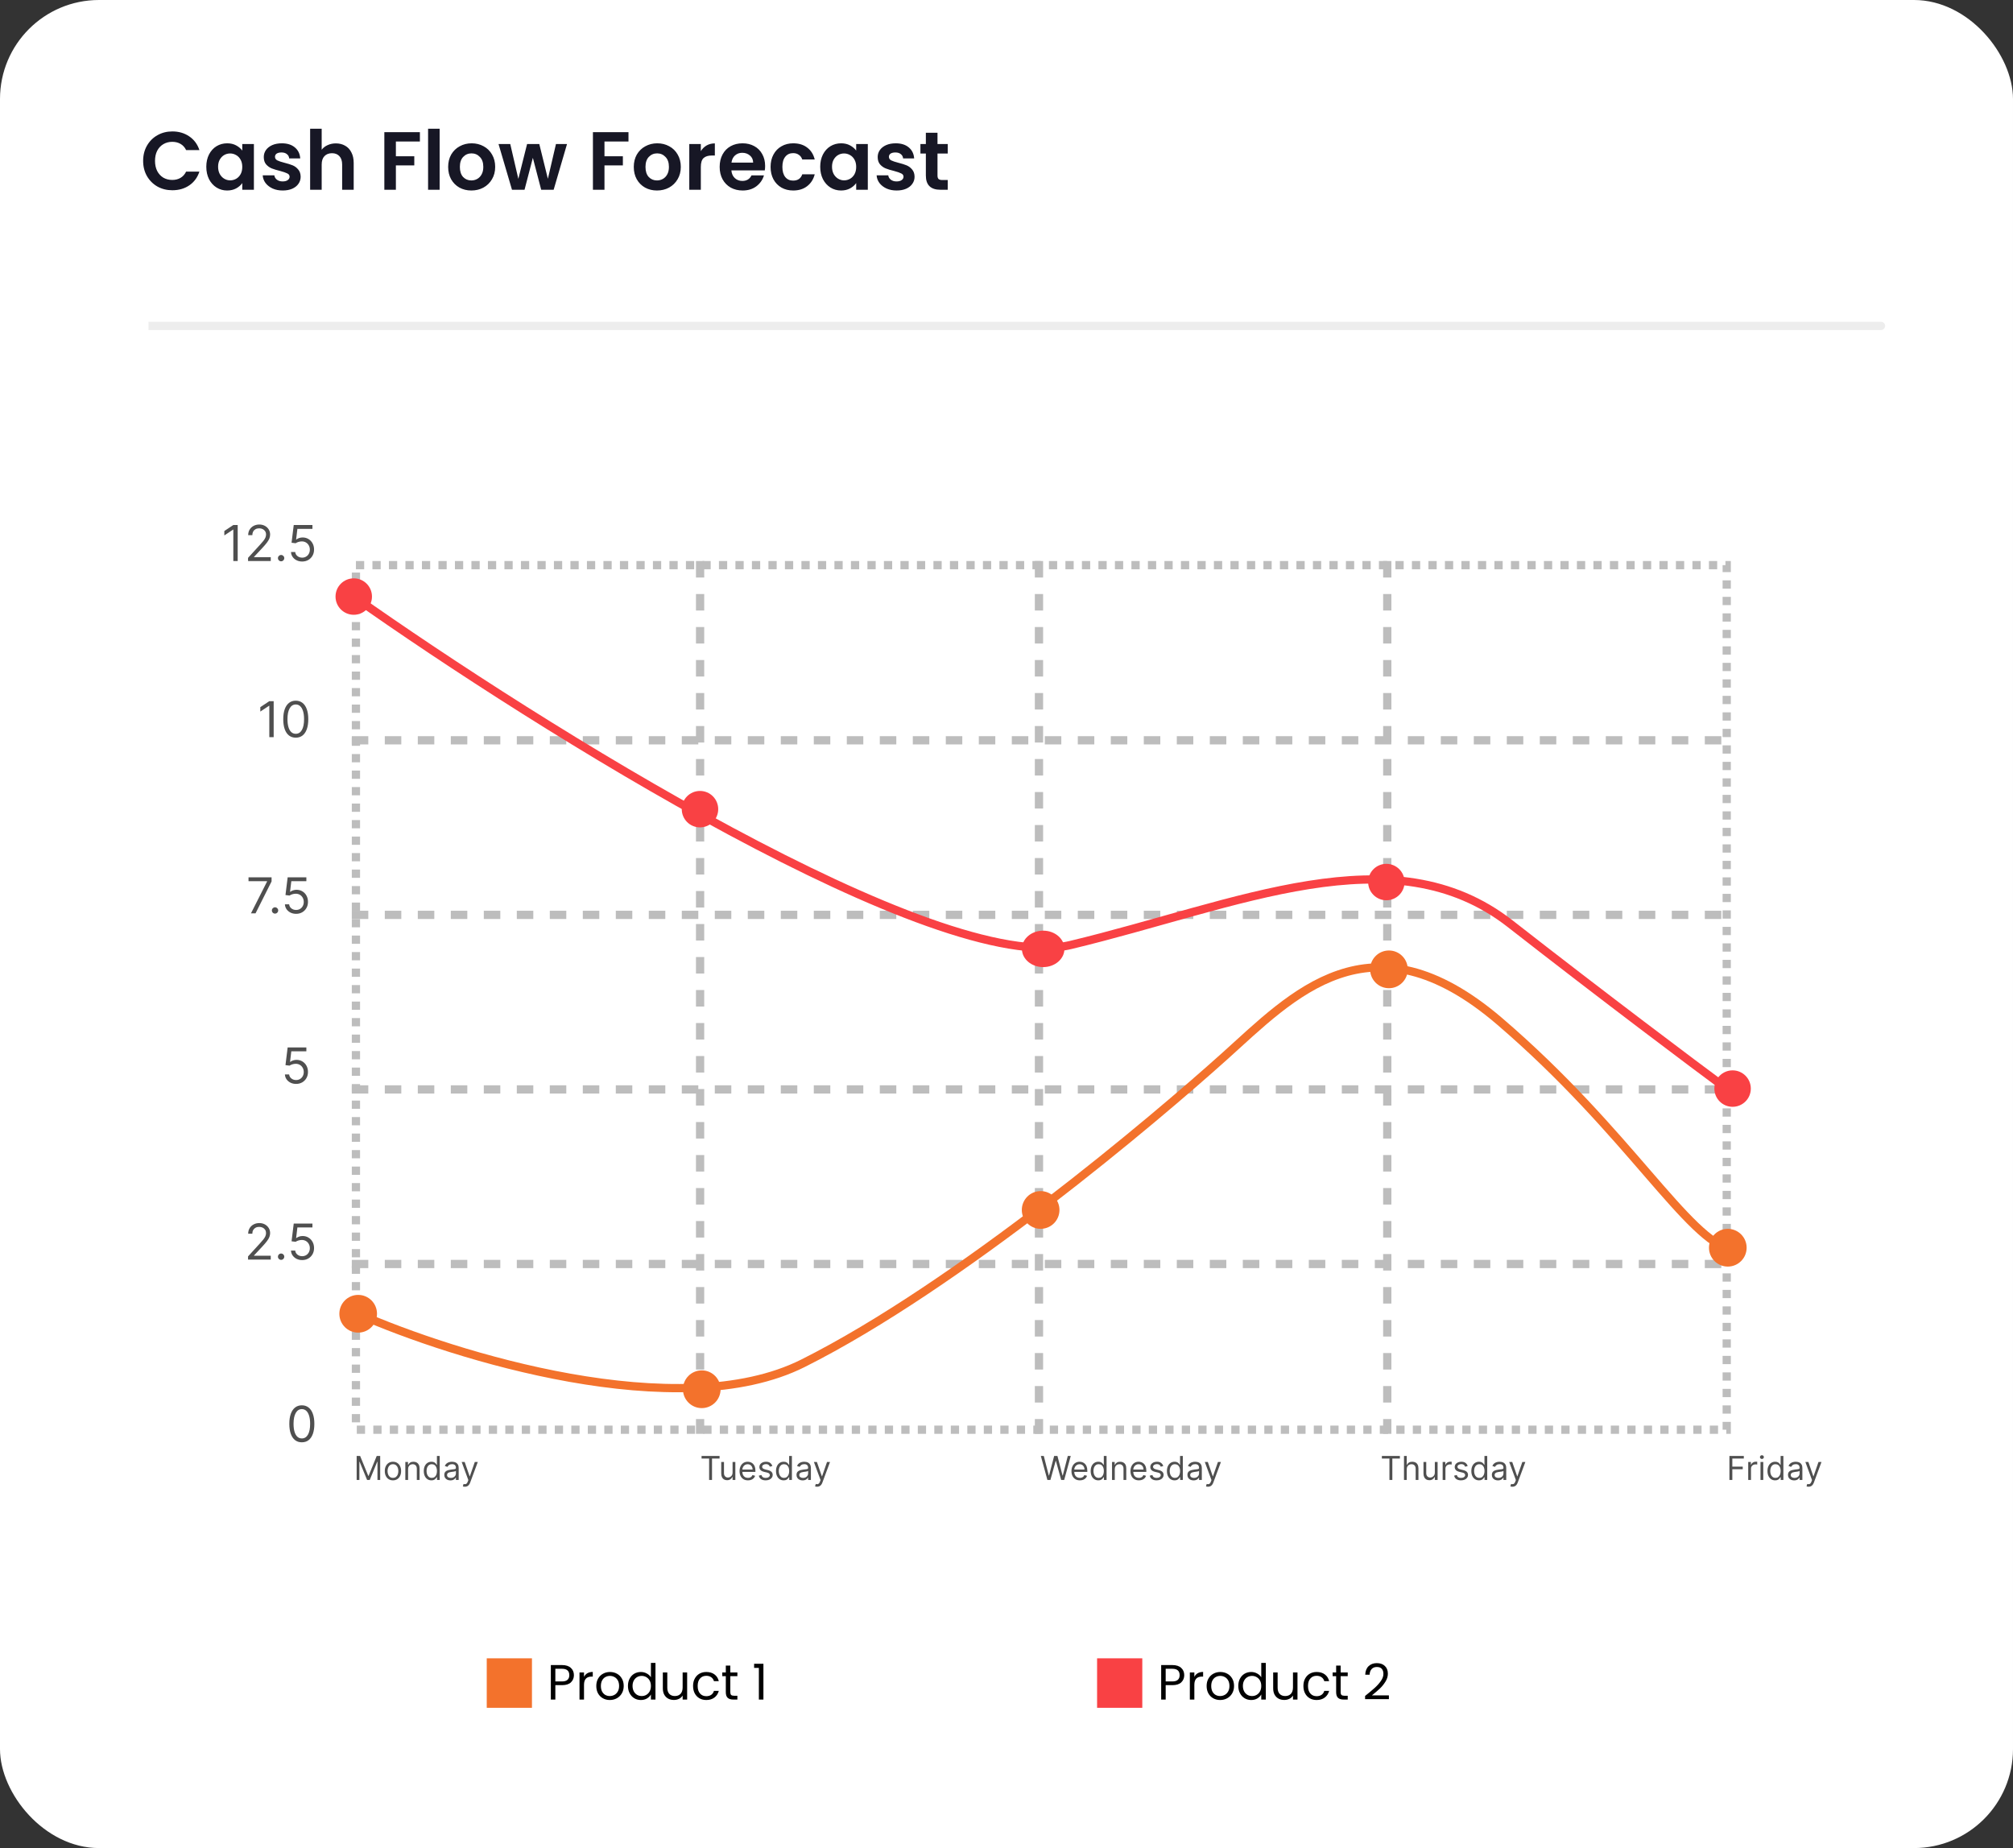 <svg width="244" height="224" viewBox="0 0 244 224" fill="none" xmlns="http://www.w3.org/2000/svg">
<rect x="0" y="0" width="244" height="224" fill="#333333" stroke="none"/>
<rect width="244" height="224" rx="12" fill="white"/>
<path d="M17.35 19.5C17.35 18.813 17.503 18.2 17.81 17.66C18.123 17.113 18.547 16.69 19.08 16.39C19.62 16.083 20.223 15.93 20.89 15.93C21.67 15.93 22.353 16.13 22.94 16.53C23.527 16.93 23.937 17.483 24.17 18.19H22.56C22.4 17.857 22.173 17.607 21.88 17.44C21.593 17.273 21.26 17.19 20.88 17.19C20.473 17.19 20.11 17.287 19.79 17.48C19.477 17.667 19.23 17.933 19.05 18.28C18.877 18.627 18.79 19.033 18.79 19.5C18.79 19.96 18.877 20.367 19.05 20.72C19.23 21.067 19.477 21.337 19.79 21.53C20.11 21.717 20.473 21.81 20.88 21.81C21.26 21.81 21.593 21.727 21.88 21.56C22.173 21.387 22.4 21.133 22.56 20.8H24.17C23.937 21.513 23.527 22.07 22.94 22.47C22.36 22.863 21.677 23.06 20.89 23.06C20.223 23.06 19.62 22.91 19.08 22.61C18.547 22.303 18.123 21.88 17.81 21.34C17.503 20.8 17.35 20.187 17.35 19.5ZM25.006 20.21C25.006 19.65 25.116 19.153 25.336 18.72C25.562 18.287 25.866 17.953 26.246 17.72C26.632 17.487 27.062 17.37 27.536 17.37C27.949 17.37 28.309 17.453 28.616 17.62C28.929 17.787 29.179 17.997 29.366 18.25V17.46H30.776V23H29.366V22.19C29.186 22.45 28.936 22.667 28.616 22.84C28.302 23.007 27.939 23.09 27.526 23.09C27.059 23.09 26.632 22.97 26.246 22.73C25.866 22.49 25.562 22.153 25.336 21.72C25.116 21.28 25.006 20.777 25.006 20.21ZM29.366 20.23C29.366 19.89 29.299 19.6 29.166 19.36C29.032 19.113 28.852 18.927 28.626 18.8C28.399 18.667 28.156 18.6 27.896 18.6C27.636 18.6 27.396 18.663 27.176 18.79C26.956 18.917 26.776 19.103 26.636 19.35C26.502 19.59 26.436 19.877 26.436 20.21C26.436 20.543 26.502 20.837 26.636 21.09C26.776 21.337 26.956 21.527 27.176 21.66C27.402 21.793 27.642 21.86 27.896 21.86C28.156 21.86 28.399 21.797 28.626 21.67C28.852 21.537 29.032 21.35 29.166 21.11C29.299 20.863 29.366 20.57 29.366 20.23ZM34.263 23.09C33.81 23.09 33.403 23.01 33.043 22.85C32.683 22.683 32.397 22.46 32.183 22.18C31.977 21.9 31.863 21.59 31.843 21.25H33.253C33.28 21.463 33.383 21.64 33.563 21.78C33.75 21.92 33.98 21.99 34.253 21.99C34.52 21.99 34.727 21.937 34.873 21.83C35.026 21.723 35.103 21.587 35.103 21.42C35.103 21.24 35.01 21.107 34.823 21.02C34.643 20.927 34.353 20.827 33.953 20.72C33.54 20.62 33.2 20.517 32.933 20.41C32.673 20.303 32.447 20.14 32.253 19.92C32.066 19.7 31.973 19.403 31.973 19.03C31.973 18.723 32.06 18.443 32.233 18.19C32.413 17.937 32.666 17.737 32.993 17.59C33.327 17.443 33.717 17.37 34.163 17.37C34.823 17.37 35.35 17.537 35.743 17.87C36.136 18.197 36.353 18.64 36.393 19.2H35.053C35.033 18.98 34.94 18.807 34.773 18.68C34.613 18.547 34.397 18.48 34.123 18.48C33.87 18.48 33.673 18.527 33.533 18.62C33.4 18.713 33.333 18.843 33.333 19.01C33.333 19.197 33.426 19.34 33.613 19.44C33.8 19.533 34.09 19.63 34.483 19.73C34.883 19.83 35.213 19.933 35.473 20.04C35.733 20.147 35.956 20.313 36.143 20.54C36.337 20.76 36.437 21.053 36.443 21.42C36.443 21.74 36.353 22.027 36.173 22.28C36 22.533 35.746 22.733 35.413 22.88C35.087 23.02 34.703 23.09 34.263 23.09ZM40.712 17.38C41.132 17.38 41.506 17.473 41.832 17.66C42.159 17.84 42.412 18.11 42.592 18.47C42.779 18.823 42.872 19.25 42.872 19.75V23H41.472V19.94C41.472 19.5 41.362 19.163 41.142 18.93C40.922 18.69 40.622 18.57 40.242 18.57C39.856 18.57 39.549 18.69 39.322 18.93C39.102 19.163 38.992 19.5 38.992 19.94V23H37.592V15.6H38.992V18.15C39.172 17.91 39.412 17.723 39.712 17.59C40.012 17.45 40.346 17.38 40.712 17.38ZM50.897 16.02V17.15H47.986V18.94H50.217V20.05H47.986V23H46.587V16.02H50.897ZM53.289 15.6V23H51.889V15.6H53.289ZM57.132 23.09C56.599 23.09 56.119 22.973 55.692 22.74C55.266 22.5 54.929 22.163 54.682 21.73C54.442 21.297 54.322 20.797 54.322 20.23C54.322 19.663 54.446 19.163 54.692 18.73C54.946 18.297 55.289 17.963 55.722 17.73C56.156 17.49 56.639 17.37 57.172 17.37C57.706 17.37 58.189 17.49 58.622 17.73C59.056 17.963 59.396 18.297 59.642 18.73C59.896 19.163 60.022 19.663 60.022 20.23C60.022 20.797 59.892 21.297 59.632 21.73C59.379 22.163 59.032 22.5 58.592 22.74C58.159 22.973 57.672 23.09 57.132 23.09ZM57.132 21.87C57.386 21.87 57.622 21.81 57.842 21.69C58.069 21.563 58.249 21.377 58.382 21.13C58.516 20.883 58.582 20.583 58.582 20.23C58.582 19.703 58.442 19.3 58.162 19.02C57.889 18.733 57.552 18.59 57.152 18.59C56.752 18.59 56.416 18.733 56.142 19.02C55.876 19.3 55.742 19.703 55.742 20.23C55.742 20.757 55.872 21.163 56.132 21.45C56.399 21.73 56.732 21.87 57.132 21.87ZM68.729 17.46L67.109 23H65.599L64.589 19.13L63.579 23H62.059L60.429 17.46H61.849L62.829 21.68L63.889 17.46H65.369L66.409 21.67L67.389 17.46H68.729ZM76.18 16.02V17.15H73.27V18.94H75.5V20.05H73.27V23H71.87V16.02H76.18ZM79.632 23.09C79.099 23.09 78.619 22.973 78.192 22.74C77.766 22.5 77.429 22.163 77.182 21.73C76.942 21.297 76.822 20.797 76.822 20.23C76.822 19.663 76.946 19.163 77.192 18.73C77.446 18.297 77.789 17.963 78.222 17.73C78.656 17.49 79.139 17.37 79.672 17.37C80.206 17.37 80.689 17.49 81.122 17.73C81.556 17.963 81.896 18.297 82.142 18.73C82.396 19.163 82.522 19.663 82.522 20.23C82.522 20.797 82.392 21.297 82.132 21.73C81.879 22.163 81.532 22.5 81.092 22.74C80.659 22.973 80.172 23.09 79.632 23.09ZM79.632 21.87C79.886 21.87 80.122 21.81 80.342 21.69C80.569 21.563 80.749 21.377 80.882 21.13C81.016 20.883 81.082 20.583 81.082 20.23C81.082 19.703 80.942 19.3 80.662 19.02C80.389 18.733 80.052 18.59 79.652 18.59C79.252 18.59 78.916 18.733 78.642 19.02C78.376 19.3 78.242 19.703 78.242 20.23C78.242 20.757 78.372 21.163 78.632 21.45C78.899 21.73 79.232 21.87 79.632 21.87ZM84.949 18.32C85.129 18.027 85.363 17.797 85.649 17.63C85.943 17.463 86.276 17.38 86.649 17.38V18.85H86.279C85.839 18.85 85.506 18.953 85.279 19.16C85.059 19.367 84.949 19.727 84.949 20.24V23H83.549V17.46H84.949V18.32ZM92.742 20.11C92.742 20.31 92.729 20.49 92.702 20.65H88.652C88.686 21.05 88.826 21.363 89.072 21.59C89.319 21.817 89.622 21.93 89.982 21.93C90.502 21.93 90.872 21.707 91.092 21.26H92.602C92.442 21.793 92.136 22.233 91.682 22.58C91.229 22.92 90.672 23.09 90.012 23.09C89.479 23.09 88.999 22.973 88.572 22.74C88.152 22.5 87.822 22.163 87.582 21.73C87.349 21.297 87.232 20.797 87.232 20.23C87.232 19.657 87.349 19.153 87.582 18.72C87.816 18.287 88.142 17.953 88.562 17.72C88.982 17.487 89.466 17.37 90.012 17.37C90.539 17.37 91.009 17.483 91.422 17.71C91.842 17.937 92.166 18.26 92.392 18.68C92.626 19.093 92.742 19.57 92.742 20.11ZM91.292 19.71C91.286 19.35 91.156 19.063 90.902 18.85C90.649 18.63 90.339 18.52 89.972 18.52C89.626 18.52 89.332 18.627 89.092 18.84C88.859 19.047 88.716 19.337 88.662 19.71H91.292ZM93.404 20.23C93.404 19.657 93.521 19.157 93.754 18.73C93.988 18.297 94.311 17.963 94.724 17.73C95.138 17.49 95.611 17.37 96.144 17.37C96.831 17.37 97.398 17.543 97.844 17.89C98.298 18.23 98.601 18.71 98.754 19.33H97.244C97.164 19.09 97.028 18.903 96.834 18.77C96.648 18.63 96.414 18.56 96.134 18.56C95.734 18.56 95.418 18.707 95.184 19C94.951 19.287 94.834 19.697 94.834 20.23C94.834 20.757 94.951 21.167 95.184 21.46C95.418 21.747 95.734 21.89 96.134 21.89C96.701 21.89 97.071 21.637 97.244 21.13H98.754C98.601 21.73 98.298 22.207 97.844 22.56C97.391 22.913 96.824 23.09 96.144 23.09C95.611 23.09 95.138 22.973 94.724 22.74C94.311 22.5 93.988 22.167 93.754 21.74C93.521 21.307 93.404 20.803 93.404 20.23ZM99.42 20.21C99.42 19.65 99.53 19.153 99.75 18.72C99.977 18.287 100.28 17.953 100.66 17.72C101.047 17.487 101.477 17.37 101.95 17.37C102.363 17.37 102.723 17.453 103.03 17.62C103.343 17.787 103.593 17.997 103.78 18.25V17.46H105.19V23H103.78V22.19C103.6 22.45 103.35 22.667 103.03 22.84C102.717 23.007 102.353 23.09 101.94 23.09C101.473 23.09 101.047 22.97 100.66 22.73C100.28 22.49 99.977 22.153 99.75 21.72C99.53 21.28 99.42 20.777 99.42 20.21ZM103.78 20.23C103.78 19.89 103.713 19.6 103.58 19.36C103.447 19.113 103.267 18.927 103.04 18.8C102.813 18.667 102.57 18.6 102.31 18.6C102.05 18.6 101.81 18.663 101.59 18.79C101.37 18.917 101.19 19.103 101.05 19.35C100.917 19.59 100.85 19.877 100.85 20.21C100.85 20.543 100.917 20.837 101.05 21.09C101.19 21.337 101.37 21.527 101.59 21.66C101.817 21.793 102.057 21.86 102.31 21.86C102.57 21.86 102.813 21.797 103.04 21.67C103.267 21.537 103.447 21.35 103.58 21.11C103.713 20.863 103.78 20.57 103.78 20.23ZM108.677 23.09C108.224 23.09 107.817 23.01 107.457 22.85C107.097 22.683 106.811 22.46 106.597 22.18C106.391 21.9 106.277 21.59 106.257 21.25H107.667C107.694 21.463 107.797 21.64 107.977 21.78C108.164 21.92 108.394 21.99 108.667 21.99C108.934 21.99 109.141 21.937 109.287 21.83C109.441 21.723 109.517 21.587 109.517 21.42C109.517 21.24 109.424 21.107 109.237 21.02C109.057 20.927 108.767 20.827 108.367 20.72C107.954 20.62 107.614 20.517 107.347 20.41C107.087 20.303 106.861 20.14 106.667 19.92C106.481 19.7 106.387 19.403 106.387 19.03C106.387 18.723 106.474 18.443 106.647 18.19C106.827 17.937 107.081 17.737 107.407 17.59C107.741 17.443 108.131 17.37 108.577 17.37C109.237 17.37 109.764 17.537 110.157 17.87C110.551 18.197 110.767 18.64 110.807 19.2H109.467C109.447 18.98 109.354 18.807 109.187 18.68C109.027 18.547 108.811 18.48 108.537 18.48C108.284 18.48 108.087 18.527 107.947 18.62C107.814 18.713 107.747 18.843 107.747 19.01C107.747 19.197 107.841 19.34 108.027 19.44C108.214 19.533 108.504 19.63 108.897 19.73C109.297 19.83 109.627 19.933 109.887 20.04C110.147 20.147 110.371 20.313 110.557 20.54C110.751 20.76 110.851 21.053 110.857 21.42C110.857 21.74 110.767 22.027 110.587 22.28C110.414 22.533 110.161 22.733 109.827 22.88C109.501 23.02 109.117 23.09 108.677 23.09ZM113.636 18.61V21.29C113.636 21.477 113.68 21.613 113.766 21.7C113.86 21.78 114.013 21.82 114.226 21.82H114.876V23H113.996C112.816 23 112.226 22.427 112.226 21.28V18.61H111.566V17.46H112.226V16.09H113.636V17.46H114.876V18.61H113.636Z" fill="#171725"/>
<path d="M228 40C228.276 40 228.5 39.776 228.5 39.5C228.5 39.224 228.276 39 228 39V40ZM18 40H228V39H18V40Z" fill="#EDEDED"/>
<path d="M69.565 203.042C69.565 203.39 69.445 203.68 69.205 203.912C68.969 204.14 68.607 204.254 68.119 204.254H67.315V206H66.769V201.818H68.119C68.591 201.818 68.949 201.932 69.193 202.16C69.441 202.388 69.565 202.682 69.565 203.042ZM68.119 203.804C68.423 203.804 68.647 203.738 68.791 203.606C68.935 203.474 69.007 203.286 69.007 203.042C69.007 202.526 68.711 202.268 68.119 202.268H67.315V203.804H68.119ZM70.789 203.246C70.885 203.058 71.021 202.912 71.197 202.808C71.377 202.704 71.595 202.652 71.851 202.652V203.216H71.707C71.095 203.216 70.789 203.548 70.789 204.212V206H70.243V202.712H70.789V203.246ZM73.915 206.054C73.608 206.054 73.328 205.984 73.076 205.844C72.828 205.704 72.632 205.506 72.487 205.25C72.347 204.99 72.278 204.69 72.278 204.35C72.278 204.014 72.35 203.718 72.493 203.462C72.641 203.202 72.841 203.004 73.094 202.868C73.346 202.728 73.627 202.658 73.939 202.658C74.251 202.658 74.534 202.728 74.785 202.868C75.037 203.004 75.236 203.2 75.379 203.456C75.528 203.712 75.602 204.01 75.602 204.35C75.602 204.69 75.525 204.99 75.374 205.25C75.225 205.506 75.023 205.704 74.767 205.844C74.511 205.984 74.228 206.054 73.915 206.054ZM73.915 205.574C74.112 205.574 74.296 205.528 74.468 205.436C74.639 205.344 74.778 205.206 74.882 205.022C74.99 204.838 75.043 204.614 75.043 204.35C75.043 204.086 74.992 203.862 74.888 203.678C74.784 203.494 74.647 203.358 74.48 203.27C74.311 203.178 74.129 203.132 73.933 203.132C73.734 203.132 73.549 203.178 73.382 203.27C73.218 203.358 73.085 203.494 72.986 203.678C72.885 203.862 72.835 204.086 72.835 204.35C72.835 204.618 72.883 204.844 72.98 205.028C73.079 205.212 73.212 205.35 73.376 205.442C73.54 205.53 73.719 205.574 73.915 205.574ZM76.115 204.344C76.115 204.008 76.183 203.714 76.319 203.462C76.455 203.206 76.641 203.008 76.877 202.868C77.117 202.728 77.385 202.658 77.681 202.658C77.937 202.658 78.175 202.718 78.395 202.838C78.615 202.954 78.783 203.108 78.899 203.3V201.56H79.451V206H78.899V205.382C78.791 205.578 78.631 205.74 78.419 205.868C78.207 205.992 77.959 206.054 77.675 206.054C77.383 206.054 77.117 205.982 76.877 205.838C76.641 205.694 76.455 205.492 76.319 205.232C76.183 204.972 76.115 204.676 76.115 204.344ZM78.899 204.35C78.899 204.102 78.849 203.886 78.749 203.702C78.649 203.518 78.513 203.378 78.341 203.282C78.173 203.182 77.987 203.132 77.783 203.132C77.579 203.132 77.393 203.18 77.225 203.276C77.057 203.372 76.923 203.512 76.823 203.696C76.723 203.88 76.673 204.096 76.673 204.344C76.673 204.596 76.723 204.816 76.823 205.004C76.923 205.188 77.057 205.33 77.225 205.43C77.393 205.526 77.579 205.574 77.783 205.574C77.987 205.574 78.173 205.526 78.341 205.43C78.513 205.33 78.649 205.188 78.749 205.004C78.849 204.816 78.899 204.598 78.899 204.35ZM83.29 202.712V206H82.744V205.514C82.64 205.682 82.494 205.814 82.306 205.91C82.122 206.002 81.918 206.048 81.694 206.048C81.438 206.048 81.208 205.996 81.004 205.892C80.8 205.784 80.638 205.624 80.518 205.412C80.402 205.2 80.344 204.942 80.344 204.638V202.712H80.884V204.566C80.884 204.89 80.966 205.14 81.13 205.316C81.294 205.488 81.518 205.574 81.802 205.574C82.094 205.574 82.324 205.484 82.492 205.304C82.66 205.124 82.744 204.862 82.744 204.518V202.712H83.29ZM84.008 204.35C84.008 204.01 84.076 203.714 84.212 203.462C84.348 203.206 84.536 203.008 84.776 202.868C85.02 202.728 85.298 202.658 85.61 202.658C86.014 202.658 86.346 202.756 86.606 202.952C86.87 203.148 87.044 203.42 87.128 203.768H86.54C86.484 203.568 86.374 203.41 86.21 203.294C86.05 203.178 85.85 203.12 85.61 203.12C85.298 203.12 85.046 203.228 84.854 203.444C84.662 203.656 84.566 203.958 84.566 204.35C84.566 204.746 84.662 205.052 84.854 205.268C85.046 205.484 85.298 205.592 85.61 205.592C85.85 205.592 86.05 205.536 86.21 205.424C86.37 205.312 86.48 205.152 86.54 204.944H87.128C87.04 205.28 86.864 205.55 86.6 205.754C86.336 205.954 86.006 206.054 85.61 206.054C85.298 206.054 85.02 205.984 84.776 205.844C84.536 205.704 84.348 205.506 84.212 205.25C84.076 204.994 84.008 204.694 84.008 204.35ZM88.522 203.162V205.1C88.522 205.26 88.556 205.374 88.624 205.442C88.692 205.506 88.811 205.538 88.978 205.538H89.38V206H88.888C88.585 206 88.356 205.93 88.204 205.79C88.052 205.65 87.977 205.42 87.977 205.1V203.162H87.55V202.712H87.977V201.884H88.522V202.712H89.38V203.162H88.522ZM91.408 202.16V201.662H92.536V206H91.984V202.16H91.408Z" fill="black"/>
<rect x="59" y="201" width="5.48" height="6" fill="#F3722C"/>
<path d="M143.545 203.042C143.545 203.39 143.425 203.68 143.185 203.912C142.949 204.14 142.587 204.254 142.099 204.254H141.295V206H140.749V201.818H142.099C142.571 201.818 142.929 201.932 143.173 202.16C143.421 202.388 143.545 202.682 143.545 203.042ZM142.099 203.804C142.403 203.804 142.627 203.738 142.771 203.606C142.915 203.474 142.987 203.286 142.987 203.042C142.987 202.526 142.691 202.268 142.099 202.268H141.295V203.804H142.099ZM144.77 203.246C144.866 203.058 145.002 202.912 145.178 202.808C145.358 202.704 145.576 202.652 145.832 202.652V203.216H145.688C145.076 203.216 144.77 203.548 144.77 204.212V206H144.224V202.712H144.77V203.246ZM147.896 206.054C147.588 206.054 147.308 205.984 147.056 205.844C146.808 205.704 146.612 205.506 146.468 205.25C146.328 204.99 146.258 204.69 146.258 204.35C146.258 204.014 146.33 203.718 146.474 203.462C146.622 203.202 146.822 203.004 147.074 202.868C147.326 202.728 147.608 202.658 147.92 202.658C148.232 202.658 148.514 202.728 148.766 202.868C149.018 203.004 149.216 203.2 149.36 203.456C149.508 203.712 149.582 204.01 149.582 204.35C149.582 204.69 149.506 204.99 149.354 205.25C149.206 205.506 149.004 205.704 148.748 205.844C148.492 205.984 148.208 206.054 147.896 206.054ZM147.896 205.574C148.092 205.574 148.276 205.528 148.448 205.436C148.62 205.344 148.758 205.206 148.862 205.022C148.97 204.838 149.024 204.614 149.024 204.35C149.024 204.086 148.972 203.862 148.868 203.678C148.764 203.494 148.628 203.358 148.46 203.27C148.292 203.178 148.11 203.132 147.914 203.132C147.714 203.132 147.53 203.178 147.362 203.27C147.198 203.358 147.066 203.494 146.966 203.678C146.866 203.862 146.816 204.086 146.816 204.35C146.816 204.618 146.864 204.844 146.96 205.028C147.06 205.212 147.192 205.35 147.356 205.442C147.52 205.53 147.7 205.574 147.896 205.574ZM150.096 204.344C150.096 204.008 150.164 203.714 150.3 203.462C150.436 203.206 150.622 203.008 150.858 202.868C151.098 202.728 151.366 202.658 151.662 202.658C151.918 202.658 152.156 202.718 152.376 202.838C152.596 202.954 152.764 203.108 152.88 203.3V201.56H153.432V206H152.88V205.382C152.772 205.578 152.612 205.74 152.4 205.868C152.188 205.992 151.94 206.054 151.656 206.054C151.364 206.054 151.098 205.982 150.858 205.838C150.622 205.694 150.436 205.492 150.3 205.232C150.164 204.972 150.096 204.676 150.096 204.344ZM152.88 204.35C152.88 204.102 152.83 203.886 152.73 203.702C152.63 203.518 152.494 203.378 152.322 203.282C152.154 203.182 151.968 203.132 151.764 203.132C151.56 203.132 151.374 203.18 151.206 203.276C151.038 203.372 150.904 203.512 150.804 203.696C150.704 203.88 150.654 204.096 150.654 204.344C150.654 204.596 150.704 204.816 150.804 205.004C150.904 205.188 151.038 205.33 151.206 205.43C151.374 205.526 151.56 205.574 151.764 205.574C151.968 205.574 152.154 205.526 152.322 205.43C152.494 205.33 152.63 205.188 152.73 205.004C152.83 204.816 152.88 204.598 152.88 204.35ZM157.271 202.712V206H156.725V205.514C156.621 205.682 156.475 205.814 156.287 205.91C156.103 206.002 155.899 206.048 155.675 206.048C155.419 206.048 155.189 205.996 154.985 205.892C154.781 205.784 154.619 205.624 154.499 205.412C154.383 205.2 154.325 204.942 154.325 204.638V202.712H154.865V204.566C154.865 204.89 154.947 205.14 155.111 205.316C155.275 205.488 155.499 205.574 155.783 205.574C156.075 205.574 156.305 205.484 156.473 205.304C156.641 205.124 156.725 204.862 156.725 204.518V202.712H157.271ZM157.988 204.35C157.988 204.01 158.056 203.714 158.192 203.462C158.328 203.206 158.516 203.008 158.756 202.868C159 202.728 159.278 202.658 159.59 202.658C159.994 202.658 160.326 202.756 160.586 202.952C160.85 203.148 161.024 203.42 161.108 203.768H160.52C160.464 203.568 160.354 203.41 160.19 203.294C160.03 203.178 159.83 203.12 159.59 203.12C159.278 203.12 159.026 203.228 158.834 203.444C158.642 203.656 158.546 203.958 158.546 204.35C158.546 204.746 158.642 205.052 158.834 205.268C159.026 205.484 159.278 205.592 159.59 205.592C159.83 205.592 160.03 205.536 160.19 205.424C160.35 205.312 160.46 205.152 160.52 204.944H161.108C161.02 205.28 160.844 205.55 160.58 205.754C160.316 205.954 159.986 206.054 159.59 206.054C159.278 206.054 159 205.984 158.756 205.844C158.516 205.704 158.328 205.506 158.192 205.25C158.056 204.994 157.988 204.694 157.988 204.35ZM162.503 203.162V205.1C162.503 205.26 162.537 205.374 162.605 205.442C162.673 205.506 162.791 205.538 162.959 205.538H163.361V206H162.869C162.565 206 162.337 205.93 162.185 205.79C162.033 205.65 161.957 205.42 161.957 205.1V203.162H161.531V202.712H161.957V201.884H162.503V202.712H163.361V203.162H162.503ZM165.466 205.562C165.974 205.154 166.372 204.82 166.66 204.56C166.948 204.296 167.19 204.022 167.386 203.738C167.586 203.45 167.686 203.168 167.686 202.892C167.686 202.632 167.622 202.428 167.494 202.28C167.37 202.128 167.168 202.052 166.888 202.052C166.616 202.052 166.404 202.138 166.252 202.31C166.104 202.478 166.024 202.704 166.012 202.988H165.484C165.5 202.54 165.636 202.194 165.892 201.95C166.148 201.706 166.478 201.584 166.882 201.584C167.294 201.584 167.62 201.698 167.86 201.926C168.104 202.154 168.226 202.468 168.226 202.868C168.226 203.2 168.126 203.524 167.926 203.84C167.73 204.152 167.506 204.428 167.254 204.668C167.002 204.904 166.68 205.18 166.288 205.496H168.352V205.952H165.466V205.562Z" fill="black"/>
<rect x="132.98" y="201" width="5.48" height="6" fill="#F94144"/>
<rect x="43.143" y="68.5" width="166.157" height="104.792" stroke="#BDBDBD" stroke-dasharray="1 1"/>
<path d="M42.643 89.73H209.799" stroke="#BDBDBD" stroke-dasharray="2 2"/>
<path d="M42.643 110.888H209.799" stroke="#BDBDBD" stroke-dasharray="2 2"/>
<path d="M42.643 132.047H209.799" stroke="#BDBDBD" stroke-dasharray="2 2"/>
<path d="M42.643 153.205H209.799" stroke="#BDBDBD" stroke-dasharray="2 2"/>
<path d="M84.86 68L84.86 173.792" stroke="#BDBDBD" stroke-dasharray="2 2"/>
<path d="M125.936 68L125.936 173.792" stroke="#BDBDBD" stroke-dasharray="2 2"/>
<path d="M168.153 68L168.153 173.792" stroke="#BDBDBD" stroke-dasharray="2 2"/>
<path d="M43.231 176.475H43.652L44.64 178.89H44.674L45.663 176.475H46.084V179.385H45.754V177.174H45.725L44.816 179.385H44.498L43.589 177.174H43.561V179.385H43.231V176.475ZM47.631 179.43C47.434 179.43 47.261 179.383 47.112 179.289C46.965 179.196 46.849 179.064 46.766 178.896C46.683 178.727 46.642 178.53 46.642 178.305C46.642 178.078 46.683 177.879 46.766 177.71C46.849 177.54 46.965 177.409 47.112 177.315C47.261 177.221 47.434 177.174 47.631 177.174C47.828 177.174 48 177.221 48.148 177.315C48.296 177.409 48.412 177.54 48.494 177.71C48.578 177.879 48.619 178.078 48.619 178.305C48.619 178.53 48.578 178.727 48.494 178.896C48.412 179.064 48.296 179.196 48.148 179.289C48 179.383 47.828 179.43 47.631 179.43ZM47.631 179.129C47.78 179.129 47.903 179.09 48 179.014C48.097 178.937 48.168 178.836 48.215 178.711C48.261 178.586 48.284 178.451 48.284 178.305C48.284 178.159 48.261 178.023 48.215 177.897C48.168 177.771 48.097 177.67 48 177.592C47.903 177.514 47.78 177.475 47.631 177.475C47.481 177.475 47.358 177.514 47.261 177.592C47.165 177.67 47.093 177.771 47.047 177.897C47.001 178.023 46.977 178.159 46.977 178.305C46.977 178.451 47.001 178.586 47.047 178.711C47.093 178.836 47.165 178.937 47.261 179.014C47.358 179.09 47.481 179.129 47.631 179.129ZM49.466 178.072V179.385H49.131V177.203H49.455V177.544H49.483C49.534 177.433 49.612 177.344 49.716 177.277C49.82 177.208 49.955 177.174 50.12 177.174C50.267 177.174 50.397 177.205 50.508 177.265C50.618 177.325 50.704 177.416 50.766 177.538C50.828 177.659 50.858 177.813 50.858 177.998V179.385H50.523V178.021C50.523 177.849 50.479 177.716 50.39 177.62C50.3 177.524 50.178 177.475 50.023 177.475C49.916 177.475 49.82 177.499 49.736 177.545C49.653 177.591 49.587 177.659 49.539 177.748C49.49 177.837 49.466 177.945 49.466 178.072ZM52.295 179.43C52.113 179.43 51.952 179.384 51.813 179.292C51.674 179.199 51.565 179.069 51.486 178.9C51.408 178.731 51.369 178.53 51.369 178.299C51.369 178.07 51.408 177.871 51.486 177.703C51.565 177.534 51.675 177.404 51.815 177.312C51.955 177.22 52.117 177.174 52.3 177.174C52.443 177.174 52.555 177.198 52.637 177.245C52.72 177.292 52.784 177.345 52.827 177.404C52.872 177.463 52.907 177.511 52.931 177.549H52.959V176.475H53.295V179.385H52.971V179.049H52.931C52.907 179.089 52.871 179.139 52.826 179.2C52.781 179.26 52.716 179.313 52.631 179.36C52.547 179.407 52.435 179.43 52.295 179.43ZM52.34 179.129C52.475 179.129 52.588 179.094 52.681 179.024C52.774 178.953 52.844 178.855 52.893 178.73C52.941 178.604 52.965 178.458 52.965 178.294C52.965 178.131 52.941 177.988 52.894 177.866C52.847 177.743 52.777 177.647 52.684 177.579C52.591 177.51 52.477 177.475 52.34 177.475C52.198 177.475 52.08 177.512 51.985 177.585C51.891 177.657 51.821 177.755 51.773 177.879C51.727 178.002 51.704 178.14 51.704 178.294C51.704 178.449 51.727 178.59 51.775 178.717C51.823 178.843 51.894 178.943 51.988 179.018C52.083 179.092 52.2 179.129 52.34 179.129ZM54.597 179.436C54.459 179.436 54.334 179.41 54.221 179.358C54.108 179.305 54.019 179.228 53.952 179.129C53.886 179.028 53.853 178.907 53.853 178.765C53.853 178.64 53.878 178.539 53.927 178.461C53.976 178.383 54.042 178.321 54.124 178.277C54.207 178.232 54.298 178.199 54.397 178.177C54.497 178.154 54.598 178.136 54.7 178.123C54.832 178.106 54.94 178.093 55.022 178.085C55.105 178.075 55.166 178.06 55.204 178.038C55.243 178.016 55.262 177.978 55.262 177.924V177.913C55.262 177.773 55.224 177.664 55.147 177.586C55.071 177.509 54.956 177.47 54.802 177.47C54.642 177.47 54.516 177.505 54.425 177.575C54.334 177.645 54.271 177.72 54.234 177.799L53.916 177.686C53.972 177.553 54.048 177.45 54.143 177.376C54.238 177.301 54.343 177.249 54.455 177.22C54.569 177.189 54.681 177.174 54.791 177.174C54.861 177.174 54.941 177.183 55.032 177.2C55.124 177.216 55.212 177.25 55.298 177.301C55.384 177.352 55.455 177.429 55.512 177.532C55.569 177.635 55.597 177.774 55.597 177.947V179.385H55.262V179.089H55.245C55.222 179.136 55.184 179.187 55.131 179.241C55.078 179.295 55.008 179.341 54.92 179.379C54.832 179.417 54.724 179.436 54.597 179.436ZM54.648 179.135C54.781 179.135 54.893 179.108 54.984 179.056C55.075 179.004 55.145 178.937 55.191 178.855C55.238 178.772 55.262 178.686 55.262 178.595V178.288C55.248 178.305 55.217 178.321 55.168 178.335C55.121 178.348 55.066 178.36 55.004 178.37C54.942 178.38 54.882 178.388 54.823 178.396C54.765 178.403 54.718 178.408 54.682 178.413C54.595 178.424 54.514 178.443 54.438 178.468C54.363 178.493 54.303 178.53 54.256 178.581C54.211 178.63 54.188 178.697 54.188 178.782C54.188 178.899 54.231 178.987 54.318 179.046C54.405 179.105 54.515 179.135 54.648 179.135ZM56.347 180.203C56.29 180.203 56.239 180.198 56.195 180.188C56.15 180.18 56.12 180.171 56.103 180.163L56.188 179.867C56.269 179.888 56.341 179.896 56.404 179.89C56.466 179.885 56.522 179.857 56.57 179.806C56.619 179.757 56.664 179.677 56.705 179.566L56.767 179.396L55.961 177.203H56.324L56.926 178.941H56.949L57.551 177.203H57.915L56.989 179.703C56.947 179.815 56.896 179.909 56.834 179.983C56.773 180.057 56.701 180.113 56.62 180.149C56.539 180.185 56.448 180.203 56.347 180.203Z" fill="#4F4F4F"/>
<path d="M36.587 174.818C36.266 174.818 35.992 174.731 35.766 174.556C35.54 174.38 35.368 174.125 35.248 173.791C35.129 173.456 35.069 173.051 35.069 172.576C35.069 172.105 35.129 171.702 35.248 171.368C35.369 171.033 35.543 170.777 35.768 170.601C35.996 170.424 36.268 170.335 36.587 170.335C36.905 170.335 37.177 170.424 37.403 170.601C37.63 170.777 37.803 171.033 37.922 171.368C38.043 171.702 38.104 172.105 38.104 172.576C38.104 173.051 38.044 173.456 37.925 173.791C37.805 174.125 37.633 174.38 37.407 174.556C37.181 174.731 36.908 174.818 36.587 174.818ZM36.587 174.349C36.905 174.349 37.152 174.196 37.328 173.889C37.504 173.582 37.592 173.145 37.592 172.576C37.592 172.199 37.552 171.877 37.471 171.611C37.391 171.346 37.276 171.143 37.126 171.004C36.977 170.865 36.797 170.795 36.587 170.795C36.271 170.795 36.025 170.951 35.847 171.262C35.67 171.572 35.581 172.01 35.581 172.576C35.581 172.954 35.621 173.275 35.7 173.54C35.78 173.804 35.894 174.005 36.043 174.143C36.194 174.28 36.375 174.349 36.587 174.349Z" fill="#4F4F4F"/>
<path d="M30.066 152.67V152.287L31.506 150.71C31.675 150.526 31.814 150.365 31.924 150.229C32.033 150.091 32.114 149.962 32.166 149.841C32.22 149.719 32.247 149.591 32.247 149.457C32.247 149.304 32.211 149.171 32.137 149.059C32.064 148.947 31.965 148.86 31.838 148.799C31.712 148.738 31.57 148.707 31.412 148.707C31.245 148.707 31.098 148.742 30.973 148.812C30.85 148.88 30.754 148.976 30.686 149.099C30.619 149.223 30.585 149.368 30.585 149.534H30.083C30.083 149.278 30.142 149.054 30.259 148.861C30.377 148.668 30.538 148.517 30.741 148.409C30.946 148.301 31.175 148.247 31.429 148.247C31.685 148.247 31.912 148.301 32.109 148.409C32.306 148.517 32.461 148.663 32.573 148.846C32.686 149.029 32.742 149.233 32.742 149.457C32.742 149.618 32.713 149.775 32.654 149.928C32.597 150.08 32.498 150.25 32.356 150.437C32.215 150.624 32.02 150.851 31.77 151.119L30.79 152.168V152.202H32.818V152.67H30.066ZM34.073 152.705C33.968 152.705 33.878 152.667 33.803 152.592C33.727 152.516 33.69 152.426 33.69 152.321C33.69 152.216 33.727 152.126 33.803 152.05C33.878 151.975 33.968 151.937 34.073 151.937C34.178 151.937 34.269 151.975 34.344 152.05C34.419 152.126 34.457 152.216 34.457 152.321C34.457 152.391 34.439 152.455 34.404 152.513C34.37 152.571 34.323 152.618 34.265 152.653C34.208 152.687 34.144 152.705 34.073 152.705ZM36.627 152.73C36.377 152.73 36.151 152.68 35.951 152.581C35.751 152.481 35.59 152.345 35.469 152.172C35.349 151.999 35.283 151.801 35.271 151.58H35.783C35.803 151.777 35.892 151.94 36.051 152.07C36.212 152.197 36.404 152.261 36.627 152.261C36.806 152.261 36.965 152.219 37.104 152.136C37.244 152.052 37.355 151.937 37.434 151.79C37.515 151.643 37.556 151.476 37.556 151.29C37.556 151.099 37.514 150.93 37.43 150.78C37.347 150.63 37.234 150.511 37.089 150.425C36.944 150.338 36.779 150.294 36.592 150.293C36.459 150.291 36.322 150.312 36.181 150.354C36.041 150.396 35.925 150.449 35.834 150.514L35.34 150.455L35.604 148.307H37.871V148.776H36.047L35.894 150.062H35.919C36.009 149.991 36.121 149.932 36.256 149.886C36.391 149.839 36.531 149.815 36.678 149.815C36.945 149.815 37.183 149.879 37.391 150.007C37.602 150.133 37.766 150.307 37.886 150.527C38.007 150.747 38.067 150.999 38.067 151.281C38.067 151.56 38.004 151.808 37.879 152.027C37.756 152.244 37.585 152.416 37.368 152.543C37.151 152.668 36.904 152.73 36.627 152.73Z" fill="#4F4F4F"/>
<path d="M30.421 110.703L32.373 106.843V106.808H30.123V106.34H32.918V106.834L30.975 110.703H30.421ZM33.337 110.737C33.232 110.737 33.142 110.7 33.067 110.625C32.991 110.549 32.954 110.459 32.954 110.354C32.954 110.249 32.991 110.159 33.067 110.083C33.142 110.008 33.232 109.97 33.337 109.97C33.442 109.97 33.533 110.008 33.608 110.083C33.683 110.159 33.721 110.249 33.721 110.354C33.721 110.424 33.703 110.487 33.668 110.546C33.633 110.604 33.587 110.651 33.529 110.686C33.472 110.72 33.408 110.737 33.337 110.737ZM35.89 110.763C35.64 110.763 35.415 110.713 35.215 110.614C35.015 110.514 34.854 110.378 34.733 110.205C34.613 110.031 34.547 109.834 34.535 109.612H35.047C35.067 109.81 35.156 109.973 35.315 110.103C35.476 110.23 35.667 110.294 35.89 110.294C36.069 110.294 36.228 110.252 36.368 110.169C36.508 110.085 36.618 109.97 36.698 109.823C36.779 109.676 36.819 109.509 36.819 109.323C36.819 109.132 36.778 108.963 36.694 108.813C36.611 108.663 36.498 108.544 36.353 108.458C36.208 108.371 36.042 108.327 35.856 108.326C35.723 108.324 35.586 108.345 35.445 108.387C35.304 108.429 35.189 108.482 35.098 108.547L34.603 108.487L34.868 106.34H37.135V106.808H35.311L35.157 108.095H35.183C35.273 108.024 35.385 107.965 35.52 107.919C35.655 107.872 35.795 107.848 35.942 107.848C36.209 107.848 36.447 107.912 36.655 108.04C36.866 108.166 37.03 108.34 37.15 108.56C37.27 108.78 37.331 109.031 37.331 109.314C37.331 109.593 37.268 109.841 37.143 110.06C37.02 110.277 36.849 110.449 36.632 110.576C36.415 110.701 36.167 110.763 35.89 110.763Z" fill="#4F4F4F"/>
<path d="M33.172 84.988V89.352H32.644V85.542H32.618L31.553 86.249V85.712L32.644 84.988H33.172ZM35.851 89.411C35.53 89.411 35.256 89.324 35.03 89.149C34.804 88.973 34.632 88.718 34.513 88.384C34.393 88.049 34.334 87.644 34.334 87.17C34.334 86.698 34.393 86.296 34.513 85.962C34.633 85.626 34.807 85.371 35.032 85.195C35.26 85.017 35.532 84.928 35.851 84.928C36.169 84.928 36.441 85.017 36.667 85.195C36.894 85.371 37.067 85.626 37.187 85.962C37.307 86.296 37.368 86.698 37.368 87.17C37.368 87.644 37.308 88.049 37.189 88.384C37.069 88.718 36.897 88.973 36.671 89.149C36.445 89.324 36.172 89.411 35.851 89.411ZM35.851 88.942C36.169 88.942 36.416 88.789 36.592 88.482C36.768 88.175 36.856 87.738 36.856 87.17C36.856 86.792 36.816 86.47 36.735 86.204C36.655 85.939 36.54 85.737 36.39 85.597C36.24 85.458 36.061 85.388 35.851 85.388C35.535 85.388 35.289 85.544 35.111 85.855C34.934 86.165 34.845 86.603 34.845 87.17C34.845 87.548 34.885 87.869 34.964 88.133C35.044 88.397 35.158 88.598 35.307 88.736C35.458 88.874 35.639 88.942 35.851 88.942Z" fill="#4F4F4F"/>
<path d="M28.811 63.636V68H28.282V64.19H28.257L27.192 64.898V64.361L28.282 63.636H28.811ZM30.066 68V67.617L31.506 66.04C31.675 65.855 31.814 65.695 31.924 65.558C32.033 65.421 32.114 65.291 32.167 65.171C32.221 65.048 32.248 64.921 32.248 64.787C32.248 64.633 32.211 64.501 32.137 64.388C32.065 64.276 31.965 64.19 31.839 64.129C31.712 64.067 31.57 64.037 31.413 64.037C31.245 64.037 31.099 64.072 30.974 64.141C30.85 64.21 30.754 64.305 30.686 64.429C30.619 64.553 30.586 64.697 30.586 64.864H30.083C30.083 64.608 30.142 64.383 30.26 64.19C30.378 63.997 30.538 63.847 30.741 63.739C30.946 63.631 31.175 63.577 31.43 63.577C31.685 63.577 31.912 63.631 32.109 63.739C32.307 63.847 32.462 63.992 32.574 64.175C32.686 64.359 32.742 64.562 32.742 64.787C32.742 64.947 32.713 65.104 32.655 65.258C32.598 65.41 32.498 65.579 32.356 65.767C32.216 65.953 32.02 66.18 31.77 66.449L30.79 67.497V67.531H32.819V68H30.066ZM34.074 68.034C33.969 68.034 33.878 67.996 33.803 67.921C33.728 67.846 33.69 67.756 33.69 67.651C33.69 67.546 33.728 67.455 33.803 67.38C33.878 67.305 33.969 67.267 34.074 67.267C34.179 67.267 34.269 67.305 34.344 67.38C34.42 67.455 34.457 67.546 34.457 67.651C34.457 67.72 34.44 67.784 34.404 67.842C34.37 67.901 34.324 67.947 34.266 67.983C34.209 68.017 34.145 68.034 34.074 68.034ZM36.627 68.06C36.377 68.06 36.152 68.01 35.951 67.91C35.751 67.811 35.591 67.675 35.47 67.501C35.349 67.328 35.283 67.131 35.272 66.909H35.783C35.803 67.106 35.892 67.27 36.051 67.399C36.212 67.527 36.404 67.591 36.627 67.591C36.806 67.591 36.965 67.549 37.104 67.465C37.245 67.381 37.355 67.266 37.434 67.12C37.515 66.972 37.556 66.805 37.556 66.619C37.556 66.429 37.514 66.259 37.43 66.11C37.348 65.96 37.234 65.841 37.089 65.754C36.944 65.668 36.779 65.624 36.593 65.622C36.459 65.621 36.322 65.641 36.181 65.684C36.041 65.725 35.925 65.778 35.834 65.844L35.34 65.784L35.604 63.636H37.871V64.105H36.047L35.894 65.392H35.919C36.009 65.321 36.121 65.262 36.256 65.215C36.391 65.168 36.532 65.145 36.678 65.145C36.945 65.145 37.183 65.209 37.392 65.337C37.602 65.463 37.767 65.636 37.886 65.856C38.007 66.077 38.067 66.328 38.067 66.611C38.067 66.889 38.005 67.138 37.88 67.356C37.756 67.574 37.586 67.746 37.368 67.872C37.151 67.997 36.904 68.06 36.627 68.06Z" fill="#4F4F4F"/>
<path d="M35.89 131.378C35.64 131.378 35.415 131.329 35.215 131.229C35.014 131.13 34.854 130.993 34.733 130.82C34.612 130.647 34.546 130.449 34.535 130.228H35.046C35.066 130.425 35.156 130.588 35.315 130.718C35.475 130.846 35.667 130.91 35.89 130.91C36.069 130.91 36.228 130.868 36.367 130.784C36.508 130.7 36.618 130.585 36.697 130.439C36.778 130.291 36.819 130.124 36.819 129.938C36.819 129.748 36.777 129.578 36.693 129.429C36.611 129.278 36.497 129.16 36.352 129.073C36.207 128.986 36.042 128.942 35.856 128.941C35.722 128.939 35.585 128.96 35.445 129.003C35.304 129.044 35.188 129.097 35.097 129.162L34.603 129.103L34.867 126.955H37.134V127.424H35.31L35.157 128.711H35.182C35.272 128.64 35.384 128.581 35.519 128.534C35.654 128.487 35.795 128.463 35.941 128.463C36.208 128.463 36.446 128.527 36.655 128.655C36.865 128.782 37.03 128.955 37.149 129.175C37.27 129.395 37.33 129.647 37.33 129.929C37.33 130.208 37.268 130.456 37.143 130.675C37.019 130.892 36.849 131.064 36.631 131.191C36.414 131.316 36.167 131.378 35.89 131.378Z" fill="#4F4F4F"/>
<path d="M85.039 176.788V176.475H87.221V176.788H86.306V179.385H85.954V176.788H85.039ZM88.797 178.492V177.203H89.132V179.385H88.797V179.015H88.774C88.723 179.126 88.644 179.22 88.536 179.298C88.428 179.375 88.291 179.413 88.127 179.413C87.99 179.413 87.869 179.383 87.763 179.323C87.657 179.263 87.574 179.172 87.513 179.051C87.452 178.929 87.422 178.775 87.422 178.589V177.203H87.757V178.566C87.757 178.725 87.802 178.852 87.891 178.947C87.981 179.042 88.095 179.089 88.235 179.089C88.318 179.089 88.403 179.068 88.489 179.025C88.576 178.983 88.649 178.917 88.708 178.829C88.767 178.741 88.797 178.629 88.797 178.492ZM90.661 179.43C90.451 179.43 90.269 179.384 90.117 179.291C89.966 179.197 89.849 179.066 89.766 178.899C89.685 178.73 89.644 178.534 89.644 178.311C89.644 178.087 89.685 177.89 89.766 177.72C89.849 177.548 89.963 177.415 90.11 177.319C90.258 177.223 90.43 177.174 90.627 177.174C90.741 177.174 90.853 177.193 90.964 177.231C91.074 177.269 91.175 177.331 91.266 177.416C91.357 177.5 91.43 177.612 91.484 177.751C91.537 177.89 91.564 178.062 91.564 178.265V178.407H89.883V178.117H91.224C91.224 177.994 91.199 177.885 91.15 177.788C91.101 177.691 91.032 177.615 90.942 177.559C90.853 177.503 90.748 177.475 90.627 177.475C90.493 177.475 90.378 177.509 90.28 177.575C90.184 177.64 90.109 177.725 90.057 177.831C90.005 177.936 89.979 178.048 89.979 178.169V178.362C89.979 178.527 90.008 178.666 90.064 178.781C90.122 178.894 90.202 178.981 90.305 179.041C90.407 179.099 90.526 179.129 90.661 179.129C90.749 179.129 90.829 179.117 90.9 179.092C90.972 179.066 91.034 179.028 91.086 178.978C91.138 178.927 91.178 178.864 91.207 178.788L91.53 178.879C91.496 178.989 91.439 179.085 91.359 179.169C91.278 179.251 91.179 179.315 91.06 179.362C90.942 179.407 90.809 179.43 90.661 179.43ZM93.62 177.691L93.319 177.777C93.3 177.726 93.272 177.678 93.235 177.63C93.199 177.582 93.15 177.542 93.087 177.511C93.025 177.48 92.945 177.464 92.847 177.464C92.714 177.464 92.602 177.495 92.513 177.556C92.425 177.617 92.381 177.694 92.381 177.788C92.381 177.871 92.412 177.937 92.472 177.985C92.533 178.034 92.627 178.074 92.756 178.106L93.08 178.186C93.275 178.233 93.421 178.305 93.516 178.403C93.612 178.5 93.66 178.624 93.66 178.777C93.66 178.902 93.624 179.013 93.552 179.112C93.481 179.21 93.381 179.288 93.253 179.345C93.126 179.402 92.977 179.43 92.807 179.43C92.585 179.43 92.401 179.382 92.255 179.285C92.109 179.188 92.017 179.047 91.978 178.862L92.296 178.782C92.326 178.9 92.384 178.988 92.468 179.046C92.553 179.105 92.664 179.135 92.802 179.135C92.958 179.135 93.082 179.101 93.174 179.035C93.267 178.968 93.313 178.887 93.313 178.794C93.313 178.718 93.287 178.654 93.234 178.603C93.18 178.551 93.099 178.512 92.989 178.487L92.626 178.402C92.426 178.354 92.279 178.281 92.185 178.181C92.092 178.081 92.046 177.956 92.046 177.805C92.046 177.682 92.081 177.573 92.15 177.478C92.22 177.384 92.315 177.309 92.435 177.255C92.556 177.201 92.694 177.174 92.847 177.174C93.063 177.174 93.233 177.222 93.356 177.316C93.48 177.411 93.568 177.536 93.62 177.691ZM94.988 179.43C94.806 179.43 94.646 179.384 94.507 179.292C94.367 179.199 94.258 179.069 94.18 178.9C94.101 178.731 94.062 178.53 94.062 178.299C94.062 178.07 94.101 177.871 94.18 177.703C94.258 177.534 94.368 177.404 94.508 177.312C94.648 177.22 94.81 177.174 94.994 177.174C95.136 177.174 95.248 177.198 95.33 177.245C95.414 177.292 95.477 177.345 95.521 177.404C95.565 177.463 95.6 177.511 95.624 177.549H95.653V176.475H95.988V179.385H95.664V179.049H95.624C95.6 179.089 95.565 179.139 95.519 179.2C95.474 179.26 95.409 179.313 95.325 179.36C95.24 179.407 95.128 179.43 94.988 179.43ZM95.034 179.129C95.168 179.129 95.282 179.094 95.374 179.024C95.467 178.953 95.538 178.855 95.586 178.73C95.634 178.604 95.659 178.458 95.659 178.294C95.659 178.131 95.635 177.988 95.588 177.866C95.54 177.743 95.47 177.647 95.377 177.579C95.284 177.51 95.17 177.475 95.034 177.475C94.891 177.475 94.773 177.512 94.678 177.585C94.585 177.657 94.514 177.755 94.467 177.879C94.42 178.002 94.397 178.14 94.397 178.294C94.397 178.449 94.421 178.59 94.468 178.717C94.516 178.843 94.588 178.943 94.681 179.018C94.776 179.092 94.893 179.129 95.034 179.129ZM97.291 179.436C97.152 179.436 97.027 179.41 96.914 179.358C96.802 179.305 96.712 179.228 96.646 179.129C96.579 179.028 96.546 178.907 96.546 178.765C96.546 178.64 96.571 178.539 96.62 178.461C96.669 178.383 96.735 178.321 96.818 178.277C96.9 178.232 96.991 178.199 97.09 178.177C97.191 178.154 97.292 178.136 97.393 178.123C97.525 178.106 97.633 178.093 97.715 178.085C97.799 178.075 97.859 178.06 97.897 178.038C97.936 178.016 97.955 177.978 97.955 177.924V177.913C97.955 177.773 97.917 177.664 97.84 177.586C97.765 177.509 97.65 177.47 97.495 177.47C97.335 177.47 97.21 177.505 97.119 177.575C97.028 177.645 96.964 177.72 96.927 177.799L96.609 177.686C96.666 177.553 96.741 177.45 96.836 177.376C96.932 177.301 97.036 177.249 97.149 177.22C97.262 177.189 97.374 177.174 97.484 177.174C97.554 177.174 97.634 177.183 97.725 177.2C97.817 177.216 97.906 177.25 97.991 177.301C98.077 177.352 98.149 177.429 98.205 177.532C98.262 177.635 98.291 177.774 98.291 177.947V179.385H97.955V179.089H97.938C97.916 179.136 97.878 179.187 97.825 179.241C97.772 179.295 97.701 179.341 97.613 179.379C97.525 179.417 97.418 179.436 97.291 179.436ZM97.342 179.135C97.474 179.135 97.586 179.108 97.677 179.056C97.769 179.004 97.838 178.937 97.884 178.855C97.932 178.772 97.955 178.686 97.955 178.595V178.288C97.941 178.305 97.91 178.321 97.862 178.335C97.814 178.348 97.759 178.36 97.697 178.37C97.635 178.38 97.575 178.388 97.516 178.396C97.459 178.403 97.412 178.408 97.376 178.413C97.289 178.424 97.207 178.443 97.132 178.468C97.057 178.493 96.996 178.53 96.95 178.581C96.904 178.63 96.882 178.697 96.882 178.782C96.882 178.899 96.925 178.987 97.011 179.046C97.098 179.105 97.208 179.135 97.342 179.135ZM99.04 180.203C98.984 180.203 98.933 180.198 98.888 180.188C98.844 180.18 98.813 180.171 98.796 180.163L98.881 179.867C98.963 179.888 99.035 179.896 99.097 179.89C99.16 179.885 99.215 179.857 99.263 179.806C99.313 179.757 99.358 179.677 99.398 179.566L99.461 179.396L98.654 177.203H99.018L99.62 178.941H99.643L100.245 177.203H100.608L99.682 179.703C99.641 179.815 99.589 179.909 99.528 179.983C99.466 180.057 99.394 180.113 99.313 180.149C99.233 180.185 99.142 180.203 99.04 180.203Z" fill="#4F4F4F"/>
<path d="M126.958 179.385L126.162 176.475H126.52L127.128 178.845H127.157L127.776 176.475H128.174L128.793 178.845H128.821L129.429 176.475H129.787L128.992 179.385H128.628L127.986 177.066H127.964L127.321 179.385H126.958ZM130.892 179.43C130.682 179.43 130.501 179.384 130.348 179.291C130.197 179.197 130.08 179.066 129.998 178.899C129.916 178.73 129.875 178.534 129.875 178.311C129.875 178.087 129.916 177.89 129.998 177.72C130.08 177.548 130.195 177.415 130.341 177.319C130.489 177.223 130.661 177.174 130.858 177.174C130.972 177.174 131.084 177.193 131.195 177.231C131.306 177.269 131.407 177.331 131.498 177.416C131.589 177.5 131.661 177.612 131.715 177.751C131.769 177.89 131.796 178.062 131.796 178.265V178.407H130.114V178.117H131.455C131.455 177.994 131.43 177.885 131.381 177.788C131.333 177.691 131.264 177.615 131.174 177.559C131.085 177.503 130.98 177.475 130.858 177.475C130.725 177.475 130.609 177.509 130.512 177.575C130.415 177.64 130.341 177.725 130.289 177.831C130.237 177.936 130.211 178.048 130.211 178.169V178.362C130.211 178.527 130.239 178.666 130.296 178.781C130.354 178.894 130.434 178.981 130.536 179.041C130.638 179.099 130.757 179.129 130.892 179.129C130.981 179.129 131.06 179.117 131.131 179.092C131.203 179.066 131.265 179.028 131.317 178.978C131.369 178.927 131.41 178.864 131.438 178.788L131.762 178.879C131.728 178.989 131.67 179.085 131.59 179.169C131.509 179.251 131.41 179.315 131.292 179.362C131.173 179.407 131.04 179.43 130.892 179.43ZM133.13 179.43C132.948 179.43 132.787 179.384 132.648 179.292C132.509 179.199 132.4 179.069 132.321 178.9C132.243 178.731 132.204 178.53 132.204 178.299C132.204 178.07 132.243 177.871 132.321 177.703C132.4 177.534 132.509 177.404 132.65 177.312C132.79 177.22 132.952 177.174 133.135 177.174C133.277 177.174 133.39 177.198 133.472 177.245C133.555 177.292 133.619 177.345 133.662 177.404C133.707 177.463 133.741 177.511 133.766 177.549H133.794V176.475H134.13V179.385H133.806V179.049H133.766C133.741 179.089 133.706 179.139 133.661 179.2C133.616 179.26 133.551 179.313 133.466 179.36C133.382 179.407 133.27 179.43 133.13 179.43ZM133.175 179.129C133.31 179.129 133.423 179.094 133.516 179.024C133.609 178.953 133.679 178.855 133.728 178.73C133.776 178.604 133.8 178.458 133.8 178.294C133.8 178.131 133.776 177.988 133.729 177.866C133.682 177.743 133.612 177.647 133.519 177.579C133.426 177.51 133.312 177.475 133.175 177.475C133.033 177.475 132.915 177.512 132.82 177.585C132.726 177.657 132.656 177.755 132.608 177.879C132.562 178.002 132.539 178.14 132.539 178.294C132.539 178.449 132.562 178.59 132.61 178.717C132.658 178.843 132.729 178.943 132.823 179.018C132.918 179.092 133.035 179.129 133.175 179.129ZM135.125 178.072V179.385H134.79V177.203H135.114V177.544H135.142C135.194 177.433 135.271 177.344 135.375 177.277C135.48 177.208 135.614 177.174 135.779 177.174C135.927 177.174 136.056 177.205 136.167 177.265C136.277 177.325 136.364 177.416 136.425 177.538C136.487 177.659 136.517 177.813 136.517 177.998V179.385H136.182V178.021C136.182 177.849 136.138 177.716 136.049 177.62C135.96 177.524 135.838 177.475 135.682 177.475C135.575 177.475 135.48 177.499 135.395 177.545C135.312 177.591 135.246 177.659 135.198 177.748C135.15 177.837 135.125 177.945 135.125 178.072ZM138.045 179.43C137.835 179.43 137.653 179.384 137.501 179.291C137.349 179.197 137.232 179.066 137.15 178.899C137.069 178.73 137.028 178.534 137.028 178.311C137.028 178.087 137.069 177.89 137.15 177.72C137.232 177.548 137.347 177.415 137.494 177.319C137.641 177.223 137.814 177.174 138.011 177.174C138.124 177.174 138.237 177.193 138.347 177.231C138.458 177.269 138.559 177.331 138.65 177.416C138.741 177.5 138.813 177.612 138.867 177.751C138.921 177.89 138.948 178.062 138.948 178.265V178.407H137.266V178.117H138.607C138.607 177.994 138.583 177.885 138.533 177.788C138.485 177.691 138.416 177.615 138.326 177.559C138.237 177.503 138.132 177.475 138.011 177.475C137.877 177.475 137.762 177.509 137.664 177.575C137.568 177.64 137.493 177.725 137.441 177.831C137.389 177.936 137.363 178.048 137.363 178.169V178.362C137.363 178.527 137.391 178.666 137.448 178.781C137.506 178.894 137.586 178.981 137.688 179.041C137.791 179.099 137.909 179.129 138.045 179.129C138.133 179.129 138.212 179.117 138.283 179.092C138.355 179.066 138.417 179.028 138.47 178.978C138.522 178.927 138.562 178.864 138.59 178.788L138.914 178.879C138.88 178.989 138.823 179.085 138.742 179.169C138.662 179.251 138.562 179.315 138.444 179.362C138.326 179.407 138.193 179.43 138.045 179.43ZM141.004 177.691L140.703 177.777C140.684 177.726 140.656 177.678 140.619 177.63C140.583 177.582 140.533 177.542 140.471 177.511C140.408 177.48 140.328 177.464 140.231 177.464C140.097 177.464 139.986 177.495 139.897 177.556C139.809 177.617 139.765 177.694 139.765 177.788C139.765 177.871 139.795 177.937 139.856 177.985C139.917 178.034 140.011 178.074 140.14 178.106L140.464 178.186C140.659 178.233 140.804 178.305 140.9 178.403C140.996 178.5 141.043 178.624 141.043 178.777C141.043 178.902 141.007 179.013 140.935 179.112C140.864 179.21 140.765 179.288 140.637 179.345C140.509 179.402 140.361 179.43 140.191 179.43C139.969 179.43 139.784 179.382 139.639 179.285C139.493 179.188 139.4 179.047 139.362 178.862L139.68 178.782C139.71 178.9 139.767 178.988 139.852 179.046C139.937 179.105 140.048 179.135 140.185 179.135C140.342 179.135 140.466 179.101 140.558 179.035C140.65 178.968 140.697 178.887 140.697 178.794C140.697 178.718 140.67 178.654 140.617 178.603C140.564 178.551 140.483 178.512 140.373 178.487L140.009 178.402C139.81 178.354 139.663 178.281 139.569 178.181C139.476 178.081 139.43 177.956 139.43 177.805C139.43 177.682 139.464 177.573 139.533 177.478C139.604 177.384 139.699 177.309 139.819 177.255C139.94 177.201 140.078 177.174 140.231 177.174C140.447 177.174 140.616 177.222 140.739 177.316C140.863 177.411 140.952 177.536 141.004 177.691ZM142.372 179.43C142.19 179.43 142.03 179.384 141.89 179.292C141.751 179.199 141.642 179.069 141.564 178.9C141.485 178.731 141.446 178.53 141.446 178.299C141.446 178.07 141.485 177.871 141.564 177.703C141.642 177.534 141.752 177.404 141.892 177.312C142.032 177.22 142.194 177.174 142.378 177.174C142.52 177.174 142.632 177.198 142.714 177.245C142.798 177.292 142.861 177.345 142.905 177.404C142.949 177.463 142.984 177.511 143.008 177.549H143.037V176.475H143.372V179.385H143.048V179.049H143.008C142.984 179.089 142.949 179.139 142.903 179.2C142.858 179.26 142.793 179.313 142.709 179.36C142.624 179.407 142.512 179.43 142.372 179.43ZM142.417 179.129C142.552 179.129 142.665 179.094 142.758 179.024C142.851 178.953 142.922 178.855 142.97 178.73C143.018 178.604 143.042 178.458 143.042 178.294C143.042 178.131 143.019 177.988 142.971 177.866C142.924 177.743 142.854 177.647 142.761 177.579C142.668 177.51 142.554 177.475 142.417 177.475C142.275 177.475 142.157 177.512 142.062 177.585C141.968 177.657 141.898 177.755 141.851 177.879C141.804 178.002 141.781 178.14 141.781 178.294C141.781 178.449 141.805 178.59 141.852 178.717C141.9 178.843 141.971 178.943 142.065 179.018C142.16 179.092 142.277 179.129 142.417 179.129ZM144.674 179.436C144.536 179.436 144.411 179.41 144.298 179.358C144.185 179.305 144.096 179.228 144.03 179.129C143.963 179.028 143.93 178.907 143.93 178.765C143.93 178.64 143.955 178.539 144.004 178.461C144.053 178.383 144.119 178.321 144.201 178.277C144.284 178.232 144.375 178.199 144.474 178.177C144.575 178.154 144.675 178.136 144.777 178.123C144.909 178.106 145.017 178.093 145.099 178.085C145.182 178.075 145.243 178.06 145.281 178.038C145.32 178.016 145.339 177.978 145.339 177.924V177.913C145.339 177.773 145.301 177.664 145.224 177.586C145.148 177.509 145.033 177.47 144.879 177.47C144.719 177.47 144.593 177.505 144.503 177.575C144.412 177.645 144.348 177.72 144.311 177.799L143.993 177.686C144.049 177.553 144.125 177.45 144.22 177.376C144.316 177.301 144.42 177.249 144.532 177.22C144.646 177.189 144.758 177.174 144.868 177.174C144.938 177.174 145.018 177.183 145.109 177.2C145.201 177.216 145.29 177.25 145.375 177.301C145.461 177.352 145.532 177.429 145.589 177.532C145.646 177.635 145.674 177.774 145.674 177.947V179.385H145.339V179.089H145.322C145.299 179.136 145.262 179.187 145.209 179.241C145.156 179.295 145.085 179.341 144.997 179.379C144.909 179.417 144.801 179.436 144.674 179.436ZM144.726 179.135C144.858 179.135 144.97 179.108 145.061 179.056C145.153 179.004 145.222 178.937 145.268 178.855C145.316 178.772 145.339 178.686 145.339 178.595V178.288C145.325 178.305 145.294 178.321 145.245 178.335C145.198 178.348 145.143 178.36 145.081 178.37C145.019 178.38 144.959 178.388 144.9 178.396C144.843 178.403 144.796 178.408 144.76 178.413C144.673 178.424 144.591 178.443 144.515 178.468C144.441 178.493 144.38 178.53 144.334 178.581C144.288 178.63 144.265 178.697 144.265 178.782C144.265 178.899 144.308 178.987 144.395 179.046C144.482 179.105 144.592 179.135 144.726 179.135ZM146.424 180.203C146.367 180.203 146.317 180.198 146.272 180.188C146.228 180.18 146.197 180.171 146.18 180.163L146.265 179.867C146.346 179.888 146.418 179.896 146.481 179.89C146.543 179.885 146.599 179.857 146.647 179.806C146.696 179.757 146.741 179.677 146.782 179.566L146.845 179.396L146.038 177.203H146.401L147.004 178.941H147.026L147.629 177.203H147.992L147.066 179.703C147.024 179.815 146.973 179.909 146.911 179.983C146.85 180.057 146.778 180.113 146.697 180.149C146.616 180.185 146.525 180.203 146.424 180.203Z" fill="#4F4F4F"/>
<path d="M167.501 176.788V176.475H169.683V176.788H168.768V179.385H168.416V176.788H167.501ZM170.516 178.072V179.385H170.181V176.475H170.516V177.544H170.544C170.596 177.431 170.672 177.341 170.775 177.275C170.878 177.208 171.015 177.174 171.187 177.174C171.335 177.174 171.465 177.204 171.577 177.264C171.689 177.322 171.776 177.413 171.837 177.535C171.9 177.656 171.931 177.811 171.931 177.998V179.385H171.596V178.021C171.596 177.848 171.551 177.714 171.461 177.619C171.372 177.523 171.248 177.475 171.09 177.475C170.98 177.475 170.882 177.499 170.794 177.545C170.708 177.591 170.64 177.659 170.59 177.748C170.541 177.837 170.516 177.945 170.516 178.072ZM173.919 178.492V177.203H174.254V179.385H173.919V179.015H173.896C173.845 179.126 173.766 179.22 173.658 179.298C173.55 179.375 173.413 179.413 173.249 179.413C173.112 179.413 172.991 179.383 172.885 179.323C172.779 179.263 172.696 179.172 172.635 179.051C172.574 178.929 172.544 178.775 172.544 178.589V177.203H172.879V178.566C172.879 178.725 172.924 178.852 173.013 178.947C173.103 179.042 173.217 179.089 173.357 179.089C173.44 179.089 173.525 179.068 173.611 179.025C173.698 178.983 173.771 178.917 173.83 178.829C173.889 178.741 173.919 178.629 173.919 178.492ZM174.868 179.385V177.203H175.192V177.532H175.215C175.255 177.424 175.327 177.337 175.431 177.269C175.535 177.202 175.652 177.169 175.783 177.169C175.808 177.169 175.839 177.169 175.875 177.17C175.912 177.171 175.94 177.172 175.959 177.174V177.515C175.948 177.512 175.922 177.508 175.881 177.502C175.841 177.496 175.799 177.492 175.755 177.492C175.649 177.492 175.554 177.515 175.471 177.559C175.388 177.603 175.323 177.663 175.275 177.741C175.227 177.818 175.204 177.905 175.204 178.004V179.385H174.868ZM177.902 177.691L177.601 177.777C177.582 177.726 177.554 177.678 177.517 177.63C177.481 177.582 177.432 177.542 177.369 177.511C177.307 177.48 177.227 177.464 177.129 177.464C176.996 177.464 176.885 177.495 176.796 177.556C176.707 177.617 176.663 177.694 176.663 177.788C176.663 177.871 176.694 177.937 176.754 177.985C176.815 178.034 176.91 178.074 177.038 178.106L177.362 178.186C177.557 178.233 177.703 178.305 177.798 178.403C177.894 178.5 177.942 178.624 177.942 178.777C177.942 178.902 177.906 179.013 177.834 179.112C177.763 179.21 177.663 179.288 177.536 179.345C177.408 179.402 177.259 179.43 177.09 179.43C176.867 179.43 176.683 179.382 176.537 179.285C176.391 179.188 176.299 179.047 176.26 178.862L176.578 178.782C176.609 178.9 176.666 178.988 176.75 179.046C176.835 179.105 176.947 179.135 177.084 179.135C177.24 179.135 177.364 179.101 177.456 179.035C177.549 178.968 177.595 178.887 177.595 178.794C177.595 178.718 177.569 178.654 177.516 178.603C177.463 178.551 177.381 178.512 177.271 178.487L176.908 178.402C176.708 178.354 176.561 178.281 176.467 178.181C176.375 178.081 176.328 177.956 176.328 177.805C176.328 177.682 176.363 177.573 176.432 177.478C176.502 177.384 176.597 177.309 176.717 177.255C176.839 177.201 176.976 177.174 177.129 177.174C177.345 177.174 177.515 177.222 177.638 177.316C177.762 177.411 177.85 177.536 177.902 177.691ZM179.27 179.43C179.089 179.43 178.928 179.384 178.789 179.292C178.65 179.199 178.541 179.069 178.462 178.9C178.383 178.731 178.344 178.53 178.344 178.299C178.344 178.07 178.383 177.871 178.462 177.703C178.541 177.534 178.65 177.404 178.79 177.312C178.93 177.22 179.092 177.174 179.276 177.174C179.418 177.174 179.53 177.198 179.613 177.245C179.696 177.292 179.759 177.345 179.803 177.404C179.848 177.463 179.882 177.511 179.907 177.549H179.935V176.475H180.27V179.385H179.946V179.049H179.907C179.882 179.089 179.847 179.139 179.802 179.2C179.756 179.26 179.691 179.313 179.607 179.36C179.523 179.407 179.41 179.43 179.27 179.43ZM179.316 179.129C179.45 179.129 179.564 179.094 179.657 179.024C179.749 178.953 179.82 178.855 179.868 178.73C179.917 178.604 179.941 178.458 179.941 178.294C179.941 178.131 179.917 177.988 179.87 177.866C179.822 177.743 179.752 177.647 179.66 177.579C179.567 177.51 179.452 177.475 179.316 177.475C179.174 177.475 179.055 177.512 178.961 177.585C178.867 177.657 178.796 177.755 178.749 177.879C178.703 178.002 178.679 178.14 178.679 178.294C178.679 178.449 178.703 178.59 178.75 178.717C178.799 178.843 178.87 178.943 178.964 179.018C179.058 179.092 179.176 179.129 179.316 179.129ZM181.573 179.436C181.435 179.436 181.309 179.41 181.196 179.358C181.084 179.305 180.994 179.228 180.928 179.129C180.862 179.028 180.829 178.907 180.829 178.765C180.829 178.64 180.853 178.539 180.902 178.461C180.952 178.383 181.017 178.321 181.1 178.277C181.182 178.232 181.273 178.199 181.373 178.177C181.473 178.154 181.574 178.136 181.675 178.123C181.808 178.106 181.915 178.093 181.998 178.085C182.081 178.075 182.142 178.06 182.179 178.038C182.218 178.016 182.238 177.978 182.238 177.924V177.913C182.238 177.773 182.199 177.664 182.123 177.586C182.047 177.509 181.932 177.47 181.777 177.47C181.617 177.47 181.492 177.505 181.401 177.575C181.31 177.645 181.246 177.72 181.209 177.799L180.891 177.686C180.948 177.553 181.024 177.45 181.118 177.376C181.214 177.301 181.318 177.249 181.431 177.22C181.544 177.189 181.656 177.174 181.766 177.174C181.836 177.174 181.917 177.183 182.008 177.2C182.099 177.216 182.188 177.25 182.273 177.301C182.359 177.352 182.431 177.429 182.488 177.532C182.544 177.635 182.573 177.774 182.573 177.947V179.385H182.238V179.089H182.221C182.198 179.136 182.16 179.187 182.107 179.241C182.054 179.295 181.983 179.341 181.895 179.379C181.807 179.417 181.7 179.436 181.573 179.436ZM181.624 179.135C181.757 179.135 181.868 179.108 181.959 179.056C182.051 179.004 182.12 178.937 182.167 178.855C182.214 178.772 182.238 178.686 182.238 178.595V178.288C182.223 178.305 182.192 178.321 182.144 178.335C182.097 178.348 182.042 178.36 181.979 178.37C181.918 178.38 181.857 178.388 181.799 178.396C181.741 178.403 181.694 178.408 181.658 178.413C181.571 178.424 181.49 178.443 181.414 178.468C181.339 178.493 181.278 178.53 181.232 178.581C181.187 178.63 181.164 178.697 181.164 178.782C181.164 178.899 181.207 178.987 181.293 179.046C181.38 179.105 181.491 179.135 181.624 179.135ZM183.323 180.203C183.266 180.203 183.215 180.198 183.171 180.188C183.126 180.18 183.095 180.171 183.078 180.163L183.163 179.867C183.245 179.888 183.317 179.896 183.379 179.89C183.442 179.885 183.497 179.857 183.546 179.806C183.595 179.757 183.64 179.677 183.68 179.566L183.743 179.396L182.936 177.203H183.3L183.902 178.941H183.925L184.527 177.203H184.891L183.965 179.703C183.923 179.815 183.871 179.909 183.81 179.983C183.748 180.057 183.677 180.113 183.595 180.149C183.515 180.185 183.424 180.203 183.323 180.203Z" fill="#4F4F4F"/>
<path d="M209.627 179.385V176.475H211.371V176.788H209.979V177.771H211.24V178.083H209.979V179.385H209.627ZM211.905 179.385V177.203H212.229V177.532H212.252C212.292 177.424 212.364 177.337 212.468 177.269C212.572 177.202 212.69 177.169 212.82 177.169C212.845 177.169 212.876 177.169 212.913 177.17C212.949 177.171 212.977 177.172 212.996 177.174V177.515C212.985 177.512 212.959 177.508 212.918 177.502C212.878 177.496 212.836 177.492 212.792 177.492C212.686 177.492 212.591 177.515 212.508 177.559C212.425 177.603 212.36 177.663 212.312 177.741C212.264 177.818 212.241 177.905 212.241 178.004V179.385H211.905ZM213.394 179.385V177.203H213.729V179.385H213.394ZM213.564 176.839C213.499 176.839 213.443 176.817 213.395 176.772C213.349 176.728 213.326 176.674 213.326 176.612C213.326 176.549 213.349 176.496 213.395 176.451C213.443 176.407 213.499 176.385 213.564 176.385C213.63 176.385 213.685 176.407 213.732 176.451C213.779 176.496 213.803 176.549 213.803 176.612C213.803 176.674 213.779 176.728 213.732 176.772C213.685 176.817 213.63 176.839 213.564 176.839ZM215.167 179.43C214.985 179.43 214.824 179.384 214.685 179.292C214.546 179.199 214.437 179.069 214.359 178.9C214.28 178.731 214.241 178.53 214.241 178.299C214.241 178.07 214.28 177.871 214.359 177.703C214.437 177.534 214.547 177.404 214.687 177.312C214.827 177.22 214.989 177.174 215.172 177.174C215.315 177.174 215.427 177.198 215.509 177.245C215.592 177.292 215.656 177.345 215.699 177.404C215.744 177.463 215.779 177.511 215.803 177.549H215.832V176.475H216.167V179.385H215.843V179.049H215.803C215.779 179.089 215.744 179.139 215.698 179.2C215.653 179.26 215.588 179.313 215.503 179.36C215.419 179.407 215.307 179.43 215.167 179.43ZM215.212 179.129C215.347 179.129 215.46 179.094 215.553 179.024C215.646 178.953 215.717 178.855 215.765 178.73C215.813 178.604 215.837 178.458 215.837 178.294C215.837 178.131 215.814 177.988 215.766 177.866C215.719 177.743 215.649 177.647 215.556 177.579C215.463 177.51 215.349 177.475 215.212 177.475C215.07 177.475 214.952 177.512 214.857 177.585C214.763 177.657 214.693 177.755 214.646 177.879C214.599 178.002 214.576 178.14 214.576 178.294C214.576 178.449 214.6 178.59 214.647 178.717C214.695 178.843 214.766 178.943 214.86 179.018C214.955 179.092 215.072 179.129 215.212 179.129ZM217.469 179.436C217.331 179.436 217.206 179.41 217.093 179.358C216.98 179.305 216.891 179.228 216.824 179.129C216.758 179.028 216.725 178.907 216.725 178.765C216.725 178.64 216.75 178.539 216.799 178.461C216.848 178.383 216.914 178.321 216.996 178.277C217.079 178.232 217.17 178.199 217.269 178.177C217.369 178.154 217.47 178.136 217.572 178.123C217.704 178.106 217.812 178.093 217.894 178.085C217.977 178.075 218.038 178.06 218.076 178.038C218.115 178.016 218.134 177.978 218.134 177.924V177.913C218.134 177.773 218.096 177.664 218.019 177.586C217.943 177.509 217.828 177.47 217.674 177.47C217.514 177.47 217.388 177.505 217.297 177.575C217.207 177.645 217.143 177.72 217.106 177.799L216.788 177.686C216.844 177.553 216.92 177.45 217.015 177.376C217.11 177.301 217.215 177.249 217.327 177.22C217.441 177.189 217.553 177.174 217.663 177.174C217.733 177.174 217.813 177.183 217.904 177.2C217.996 177.216 218.084 177.25 218.17 177.301C218.256 177.352 218.327 177.429 218.384 177.532C218.441 177.635 218.469 177.774 218.469 177.947V179.385H218.134V179.089H218.117C218.094 179.136 218.056 179.187 218.003 179.241C217.95 179.295 217.88 179.341 217.792 179.379C217.704 179.417 217.596 179.436 217.469 179.436ZM217.521 179.135C217.653 179.135 217.765 179.108 217.856 179.056C217.948 179.004 218.017 178.937 218.063 178.855C218.11 178.772 218.134 178.686 218.134 178.595V178.288C218.12 178.305 218.089 178.321 218.04 178.335C217.993 178.348 217.938 178.36 217.876 178.37C217.814 178.38 217.754 178.388 217.695 178.396C217.637 178.403 217.591 178.408 217.555 178.413C217.467 178.424 217.386 178.443 217.31 178.468C217.235 178.493 217.175 178.53 217.128 178.581C217.083 178.63 217.06 178.697 217.06 178.782C217.06 178.899 217.103 178.987 217.19 179.046C217.277 179.105 217.387 179.135 217.521 179.135ZM219.219 180.203C219.162 180.203 219.112 180.198 219.067 180.188C219.023 180.18 218.992 180.171 218.975 180.163L219.06 179.867C219.141 179.888 219.213 179.896 219.276 179.89C219.338 179.885 219.394 179.857 219.442 179.806C219.491 179.757 219.536 179.677 219.577 179.566L219.639 179.396L218.833 177.203H219.196L219.799 178.941H219.821L220.424 177.203H220.787L219.861 179.703C219.819 179.815 219.768 179.909 219.706 179.983C219.645 180.057 219.573 180.113 219.492 180.149C219.411 180.185 219.32 180.203 219.219 180.203Z" fill="#4F4F4F"/>
<path d="M42.879 72.308C65.103 88.002 113.597 118.42 129.781 114.539C150.01 109.688 168.815 100.842 183.061 111.971C194.458 120.874 205.286 128.996 209.275 131.945" stroke="#F94144"/>
<circle cx="42.879" cy="72.308" r="2.209" fill="#F94144"/>
<circle cx="84.847" cy="98.077" r="2.209" fill="#F94144"/>
<ellipse cx="126.445" cy="115.011" rx="2.577" ry="2.209" fill="#F94144"/>
<circle cx="168.044" cy="106.912" r="2.209" fill="#F94144"/>
<circle cx="210.011" cy="131.945" r="2.209" fill="#F94144"/>
<path d="M43.416 159.238C55.111 164.385 82.267 172.791 97.328 165.242C116.155 155.807 140.116 135.506 148.388 128.072C156.661 120.638 166.074 110.345 181.763 123.783C197.451 137.222 204.583 150.374 210.002 151.518" stroke="#F3722C"/>
<ellipse cx="43.416" cy="159.238" rx="2.282" ry="2.287" fill="#F3722C"/>
<ellipse cx="85.062" cy="168.387" rx="2.282" ry="2.287" fill="#F3722C"/>
<ellipse cx="126.138" cy="146.657" rx="2.282" ry="2.287" fill="#F3722C"/>
<ellipse cx="168.356" cy="117.493" rx="2.282" ry="2.287" fill="#F3722C"/>
<ellipse cx="209.431" cy="151.232" rx="2.282" ry="2.287" fill="#F3722C"/>
</svg>
